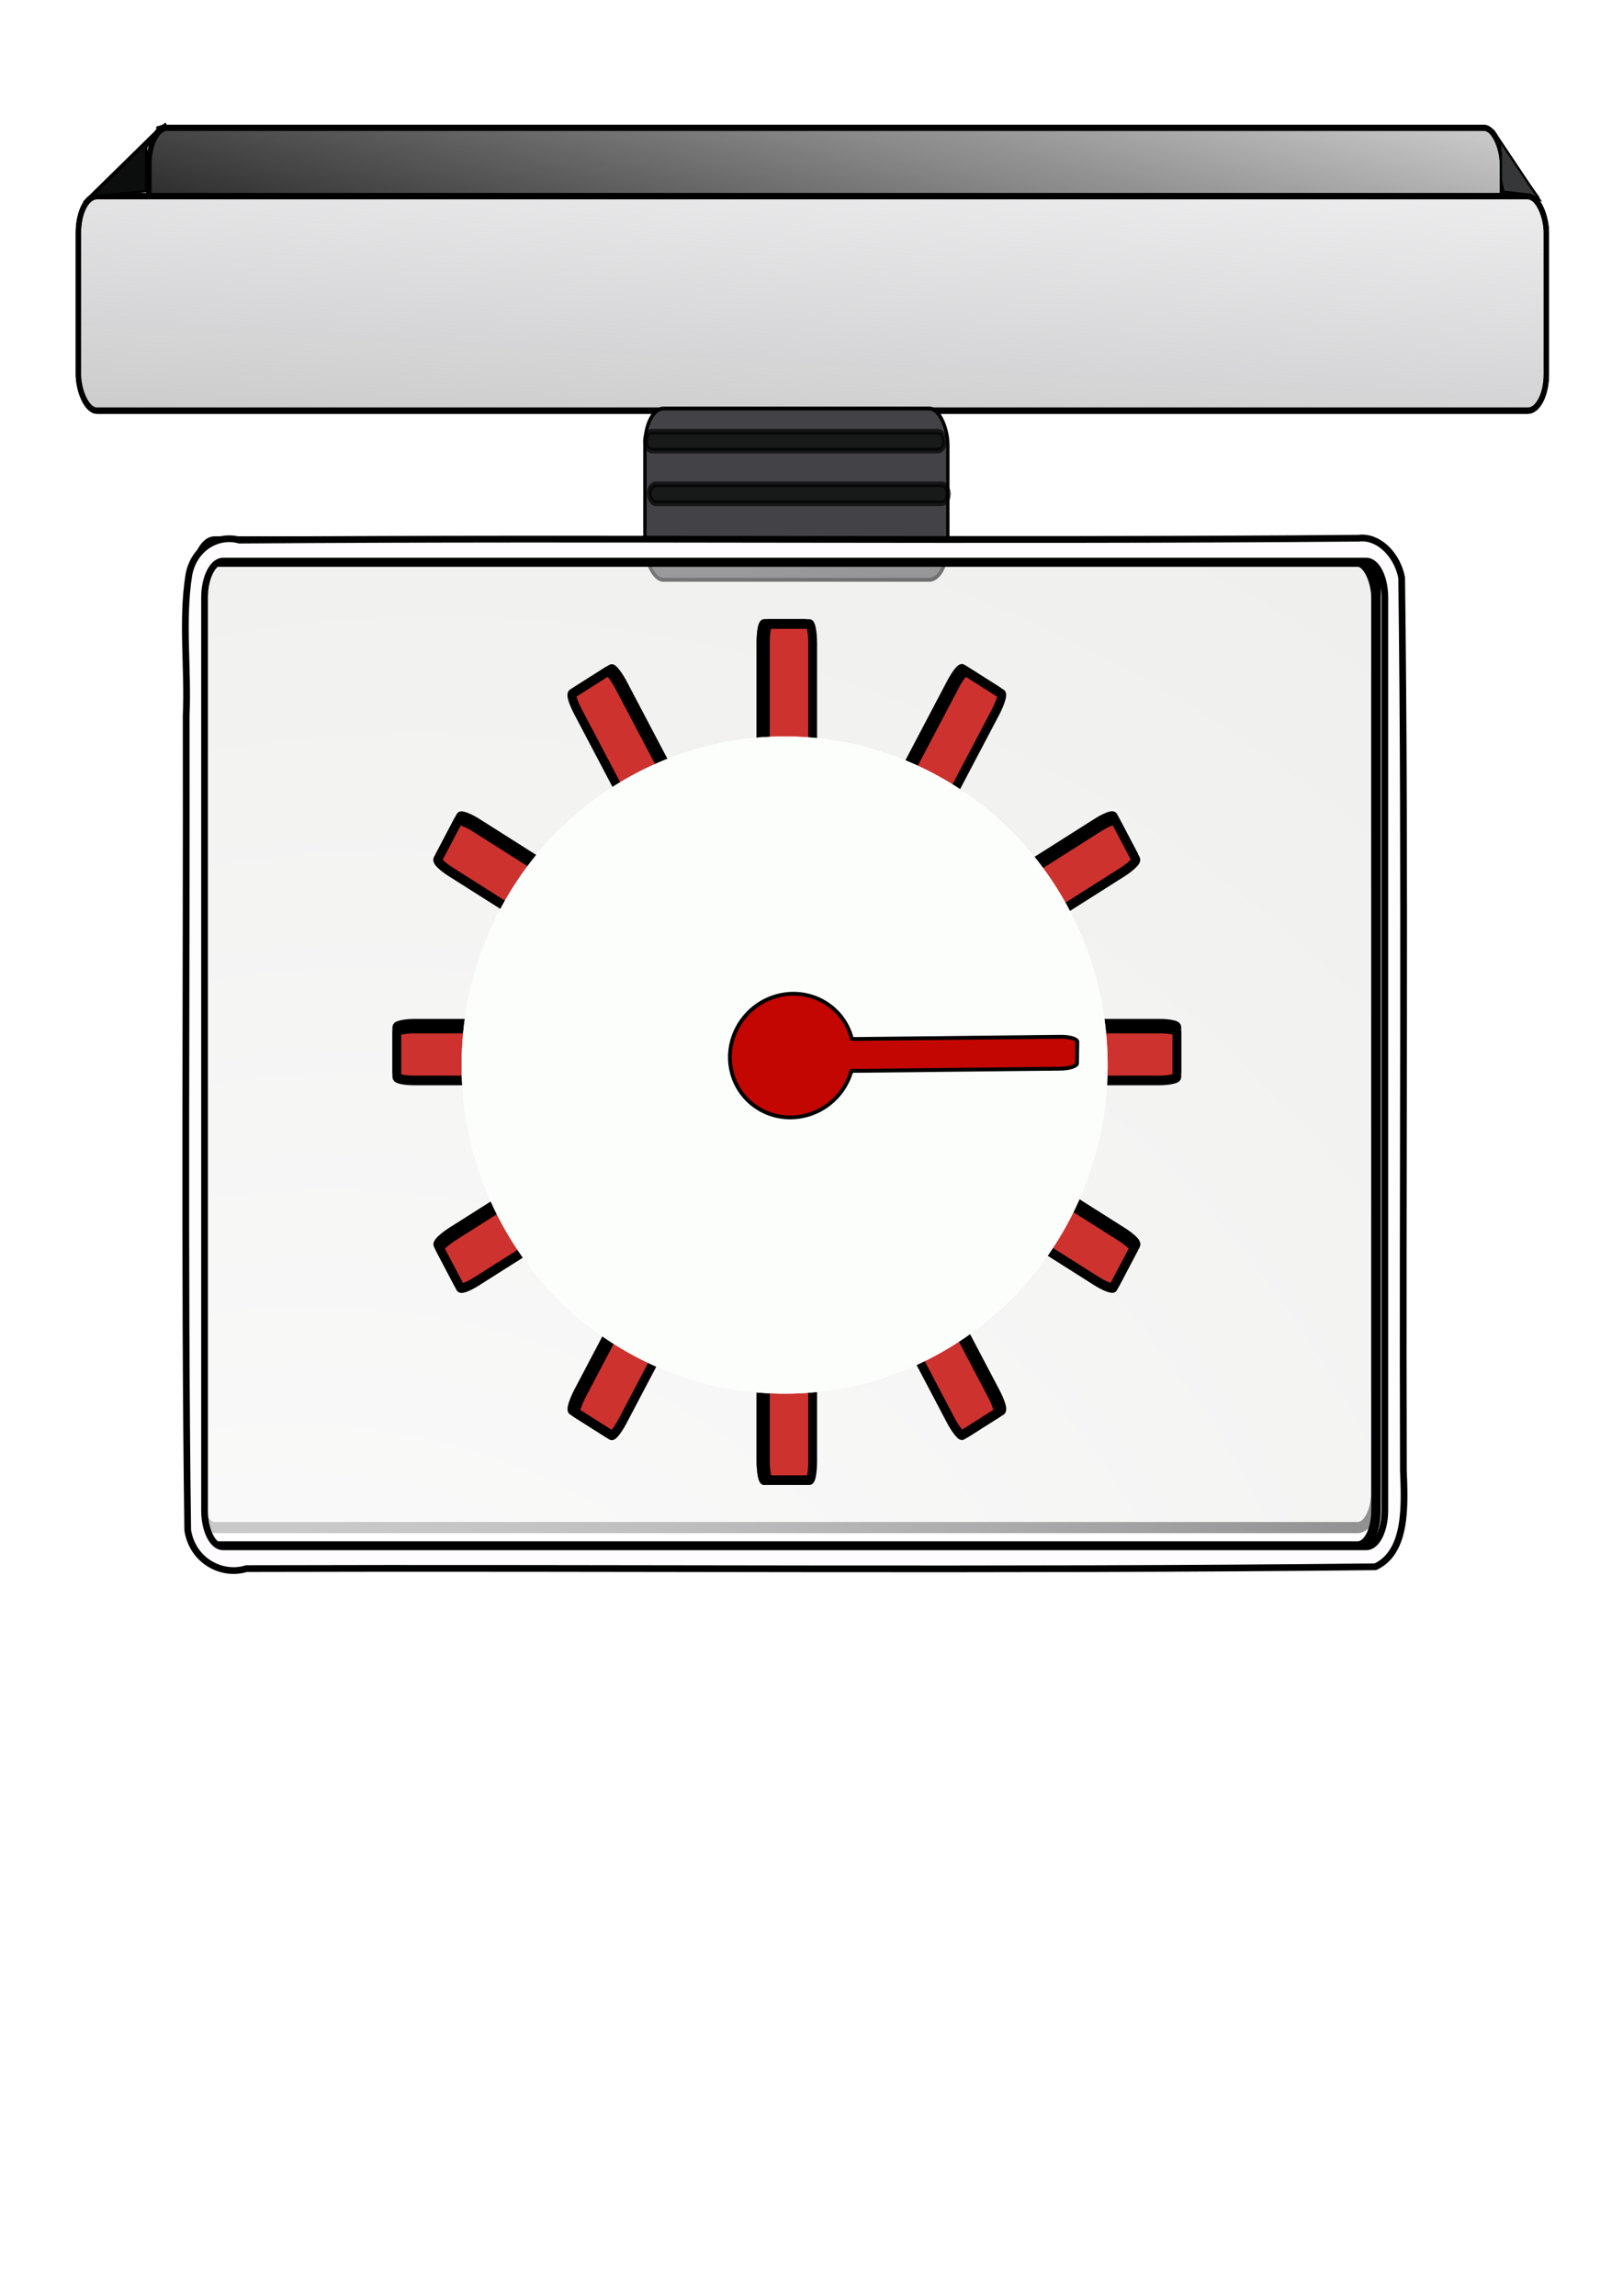 <?xml version="1.0"?><svg width="744.094" height="1052.362" xmlns="http://www.w3.org/2000/svg" xmlns:xlink="http://www.w3.org/1999/xlink">
 <title>weighing scales reading 2</title>
 <defs>
  <linearGradient id="linearGradient3132">
   <stop stop-color="#ffffff" offset="0" id="stop3134"/>
   <stop stop-color="#ffffff" stop-opacity="0" offset="1" id="stop3136"/>
  </linearGradient>
  <linearGradient id="linearGradient2210">
   <stop stop-color="#1e1e1e" offset="0" id="stop2212"/>
   <stop stop-color="#1e1e1e" stop-opacity="0" offset="1" id="stop2214"/>
  </linearGradient>
  <linearGradient id="linearGradient2200">
   <stop stop-color="#acacad" offset="0" id="stop2202"/>
   <stop stop-color="#acacad" stop-opacity="0" offset="1" id="stop2204"/>
  </linearGradient>
  <linearGradient y2="-0.201" y1="0.5" xlink:href="#linearGradient2210" x2="1.244" x1="-0.002" id="linearGradient8241"/>
  <linearGradient y2="-0.708" y1="2.24" xlink:href="#linearGradient2200" x2="0.987" x1="-0.086" id="linearGradient8243"/>
  <radialGradient xlink:href="#linearGradient3132" r="192.147" id="radialGradient8245" gradientUnits="userSpaceOnUse" gradientTransform="matrix(4.139,0,-0,3.473,-1795.459,-1603.413)" fy="695.377" fx="474.734" cy="650.809" cx="517.555"/>
 </defs>
 <g>
  <title>Layer 1</title>
  <use y="0" xlink:href="#g4212" x="0" width="744.094" transform="matrix(2.493,-1.439,1.439,2.493,458.314,1094.474)" id="use4224" height="1052.362"/>
  <rect transform="matrix(1.419, 0, 0, 1.663, -170.095, -356.667)" fill="#e5e5e3" stroke="#000000" stroke-width="3.082" stroke-linecap="round" stroke-linejoin="round" stroke-miterlimit="4" y="363.83" x="183.236" width="381.211" ry="10.061" rx="5.964" id="rect3114" height="271.696"/>
  <rect transform="matrix(1.419, 0, 0, 1.663, -170.095, -356.667)" fill="#fefeff" stroke="#000000" stroke-width="1.664" stroke-linecap="round" stroke-linejoin="round" stroke-miterlimit="4" y="249.7" x="167.986" width="437.278" ry="10.061" rx="5.964" id="rect2182" height="59.11"/>
  <rect transform="matrix(1.419, 0, 0, 1.663, -170.095, -356.667)" fill="url(#linearGradient8241)" stroke="#000000" stroke-width="1.664" stroke-linecap="round" stroke-linejoin="round" stroke-miterlimit="4" y="249.7" x="167.986" width="437.278" ry="10.061" rx="5.964" id="rect2208" height="59.11"/>
  <rect transform="matrix(1.419, 0, 0, 1.663, -170.095, -356.667)" fill="#fefeff" stroke="#000000" stroke-width="1.733" stroke-linecap="round" stroke-linejoin="round" stroke-miterlimit="4" y="268.557" x="145.196" width="474.286" ry="10.061" rx="5.964" id="rect1307" height="59.11"/>
  <path fill="none" fill-opacity="0.75" fill-rule="evenodd" stroke="#000000" stroke-width="1px" id="path2184" d="m683.243,59.913l22.236,30.873"/>
  <path fill="none" fill-opacity="0.75" fill-rule="evenodd" stroke="#000000" stroke-width="1px" id="path2186" d="m73.823,57.983l-35.412,34.733"/>
  <rect transform="matrix(1.419, 0, 0, 1.663, -170.095, -356.667)" fill="url(#linearGradient8243)" stroke="#000000" stroke-width="1.733" stroke-linecap="round" stroke-linejoin="round" stroke-miterlimit="4" y="268.557" x="145.196" width="474.286" ry="10.061" rx="5.964" id="rect2190" height="59.11"/>
  <path fill="#0c0e0e" fill-rule="evenodd" stroke="#000000" stroke-width="1.059px" id="path2218" d="m76.074,56.563l-33.727,33.286l24.693,-2.219l0,-8.876l0,-11.095l5.42,-8.876l-0.602,-0.74"/>
  <path fill="#353738" fill-rule="evenodd" stroke="#000000" stroke-width="1px" id="path2220" d="m684.634,59.903l20.964,31.382l-4.076,-2.047l-12.229,-1.364l-1.165,-5.458l0,-11.598l-0.582,-5.458l-2.912,-5.458z"/>
  <rect transform="matrix(1.419, 0, 0, 1.663, -170.095, -356.667)" fill="#434347" stroke="#000000" stroke-width="1.079" stroke-linecap="round" stroke-linejoin="round" stroke-miterlimit="4" y="327.086" x="328.227" width="97.884" ry="10.061" rx="5.964" id="rect3097" height="47.197"/>
  <rect transform="matrix(1.419, 0, 0, 1.663, -170.095, -356.667)" fill="url(#radialGradient8245)" fill-rule="evenodd" stroke="#000000" stroke-width="3.082" stroke-linecap="round" stroke-linejoin="round" stroke-miterlimit="4" y="369.162" x="183.236" width="381.211" ry="10.061" rx="5.964" id="rect3099" height="271.696"/>
  <path fill="#fefcfe" stroke="#000000" stroke-width="3.082" stroke-linecap="round" stroke-linejoin="round" stroke-miterlimit="4" id="rect3105" d="m624.12,246.597c-0.398,0.009 -0.796,0.059 -1.198,0.104c-171.055,1.464 -342.121,-0.346 -513.178,0.883c-10.052,-2.783 -20.907,3.739 -23.155,15.902c-3.379,21.178 -0.251,43.079 -1.242,64.542c0.238,124.451 -0.941,248.968 0.71,373.378c2.226,14.156 15.786,21.123 26.925,17.616c172.516,-0.514 345.092,1.044 517.569,-0.831c14.778,-6.869 13.417,-28.976 12.864,-44.223c-0.484,-136.369 0.975,-272.801 -0.798,-409.13c-1.884,-9.891 -9.636,-18.433 -18.497,-18.24zm-521.96,10.601c0.037,-0.001 0.052,0 0.089,0l524.178,0c4.69,0 8.472,7.464 8.472,16.733l0,418.38c0,9.269 -3.782,16.733 -8.472,16.733l-524.178,0c-4.69,0 -8.472,-7.464 -8.472,-16.733l0,-418.38c0,-9.196 3.745,-16.618 8.384,-16.733z"/>
  <rect transform="matrix(1.419, 0, 0, 1.663, -170.095, -356.667)" opacity="0.672" fill="#000601" fill-opacity="0.969" fill-rule="evenodd" stroke="#000000" stroke-width="1.561" stroke-linecap="round" stroke-linejoin="round" stroke-miterlimit="4" y="333.462" x="328.411" width="96.627" ry="2.992" rx="2.073" id="rect8203" height="5.208"/>
  <rect transform="matrix(1.419, 0, 0, 1.663, -170.095, -356.667)" opacity="0.672" fill="#000601" fill-opacity="0.969" fill-rule="evenodd" stroke="#000000" stroke-width="1.561" stroke-linecap="round" stroke-linejoin="round" stroke-miterlimit="4" y="347.975" x="329.642" width="96.627" ry="2.992" rx="2.073" id="rect8201" height="5.208"/>
  <g transform="matrix(1.355, 0, 0, 1.487, 42.868, -787.28)" id="g6431">
   <rect fill="#cd322f" fill-rule="evenodd" stroke="#000000" stroke-width="2.976" stroke-linecap="round" stroke-linejoin="round" stroke-miterlimit="4" y="721.802" x="225.856" width="15.995" ry="5.788" rx="1.088" id="rect6401" height="263.915"/>
   <use x="0" y="0" xlink:href="#rect6401" width="744.094" id="use6403" height="1052.362"/>
   <use x="0" y="0" transform="matrix(0.866, 0.5, -0.5, 0.866, 458.309, -2.913)" xlink:href="#rect6401" width="744.094" id="use6405" height="1052.362"/>
   <use x="0" y="0" transform="matrix(0.5, 0.866, -0.866, 0.5, 856.673, 223.718)" xlink:href="#rect6401" width="744.094" id="use6407" height="1052.362"/>
   <use x="0" y="0" transform="matrix(0, 1, -1, 0, 1088.35, 619.168)" xlink:href="#rect6401" width="744.094" id="use6409" height="1052.362"/>
   <use x="0" y="0" transform="matrix(-0.5, 0.866, -0.866, -0.5, 1091.26, 1077.48)" xlink:href="#rect6401" width="744.094" id="use6411" height="1052.362"/>
   <use x="0" y="0" transform="matrix(-0.866, 0.5, -0.5, -0.866, 864.633, 1475.84)" xlink:href="#rect6401" width="744.094" id="use6413" height="1052.362"/>
   <use x="0" y="0" transform="matrix(-1, 0, 0, -1, 469.182, 1707.52)" xlink:href="#rect6401" width="744.094" id="use6415" height="1052.362"/>
   <use x="0" y="0" transform="matrix(-0.866, -0.5, 0.5, -0.866, 10.873, 1710.43)" xlink:href="#rect6401" width="744.094" id="use6417" height="1052.362"/>
   <use x="0" y="0" transform="matrix(-0.5, -0.866, 0.866, -0.5, -387.491, 1483.8)" xlink:href="#rect6401" width="744.094" id="use6419" height="1052.362"/>
   <use x="0" y="0" transform="matrix(0, -1, 1, 0, -619.168, 1088.35)" xlink:href="#rect6401" width="744.094" id="use6421" height="1052.362"/>
   <use x="0" y="0" transform="matrix(0.5, -0.866, 0.866, 0.5, -622.082, 630.042)" xlink:href="#rect6401" width="744.094" id="use6423" height="1052.362"/>
   <use x="0" y="0" transform="matrix(0.866, -0.5, 0.5, 0.866, -395.451, 231.678)" stroke="#55795a" xlink:href="#rect6401" width="744.094" id="use6425" height="1052.362"/>
   <path fill="#fcfefc" fill-rule="evenodd" stroke-width="2.976" stroke-linecap="round" stroke-linejoin="round" stroke-miterlimit="4" id="path6427" d="m264.023,955.118a109.29,101.296 0 1 1 0.495,-0.133"/>
   <path fill="#fcfefc" fill-rule="evenodd" stroke-width="2.976" stroke-linecap="round" stroke-linejoin="round" stroke-miterlimit="4" id="path6429" d="m264.023,955.118a109.29,101.296 0 1 1 0.495,-0.133"/>
  </g>
  <path transform="rotate(47.433, 411.02, 482.785)" fill="#c30601" fill-rule="evenodd" stroke="#000000" stroke-width="1.754" stroke-linecap="round" stroke-linejoin="round" stroke-miterlimit="4" id="path6448" d="m463.216,418.168c-1.017,-0.819 -4.053,0.998 -6.858,4.117l-63.946,71.119c-0.153,-0.082 -0.329,-0.144 -0.483,-0.224c-13.808,-7.122 -30.641,-1.425 -37.579,12.748c-6.938,14.173 -1.368,31.47 12.44,38.592l0.122,0.076c13.799,7.034 30.559,1.285 37.476,-12.845c4.571,-9.337 3.686,-20.03 -1.381,-28.272l63.965,-71.14c2.849,-3.169 4.376,-6.468 3.409,-7.385l-7.124,-6.748c-0.015,-0.014 -0.025,-0.026 -0.041,-0.039z"/>
 </g>
</svg>